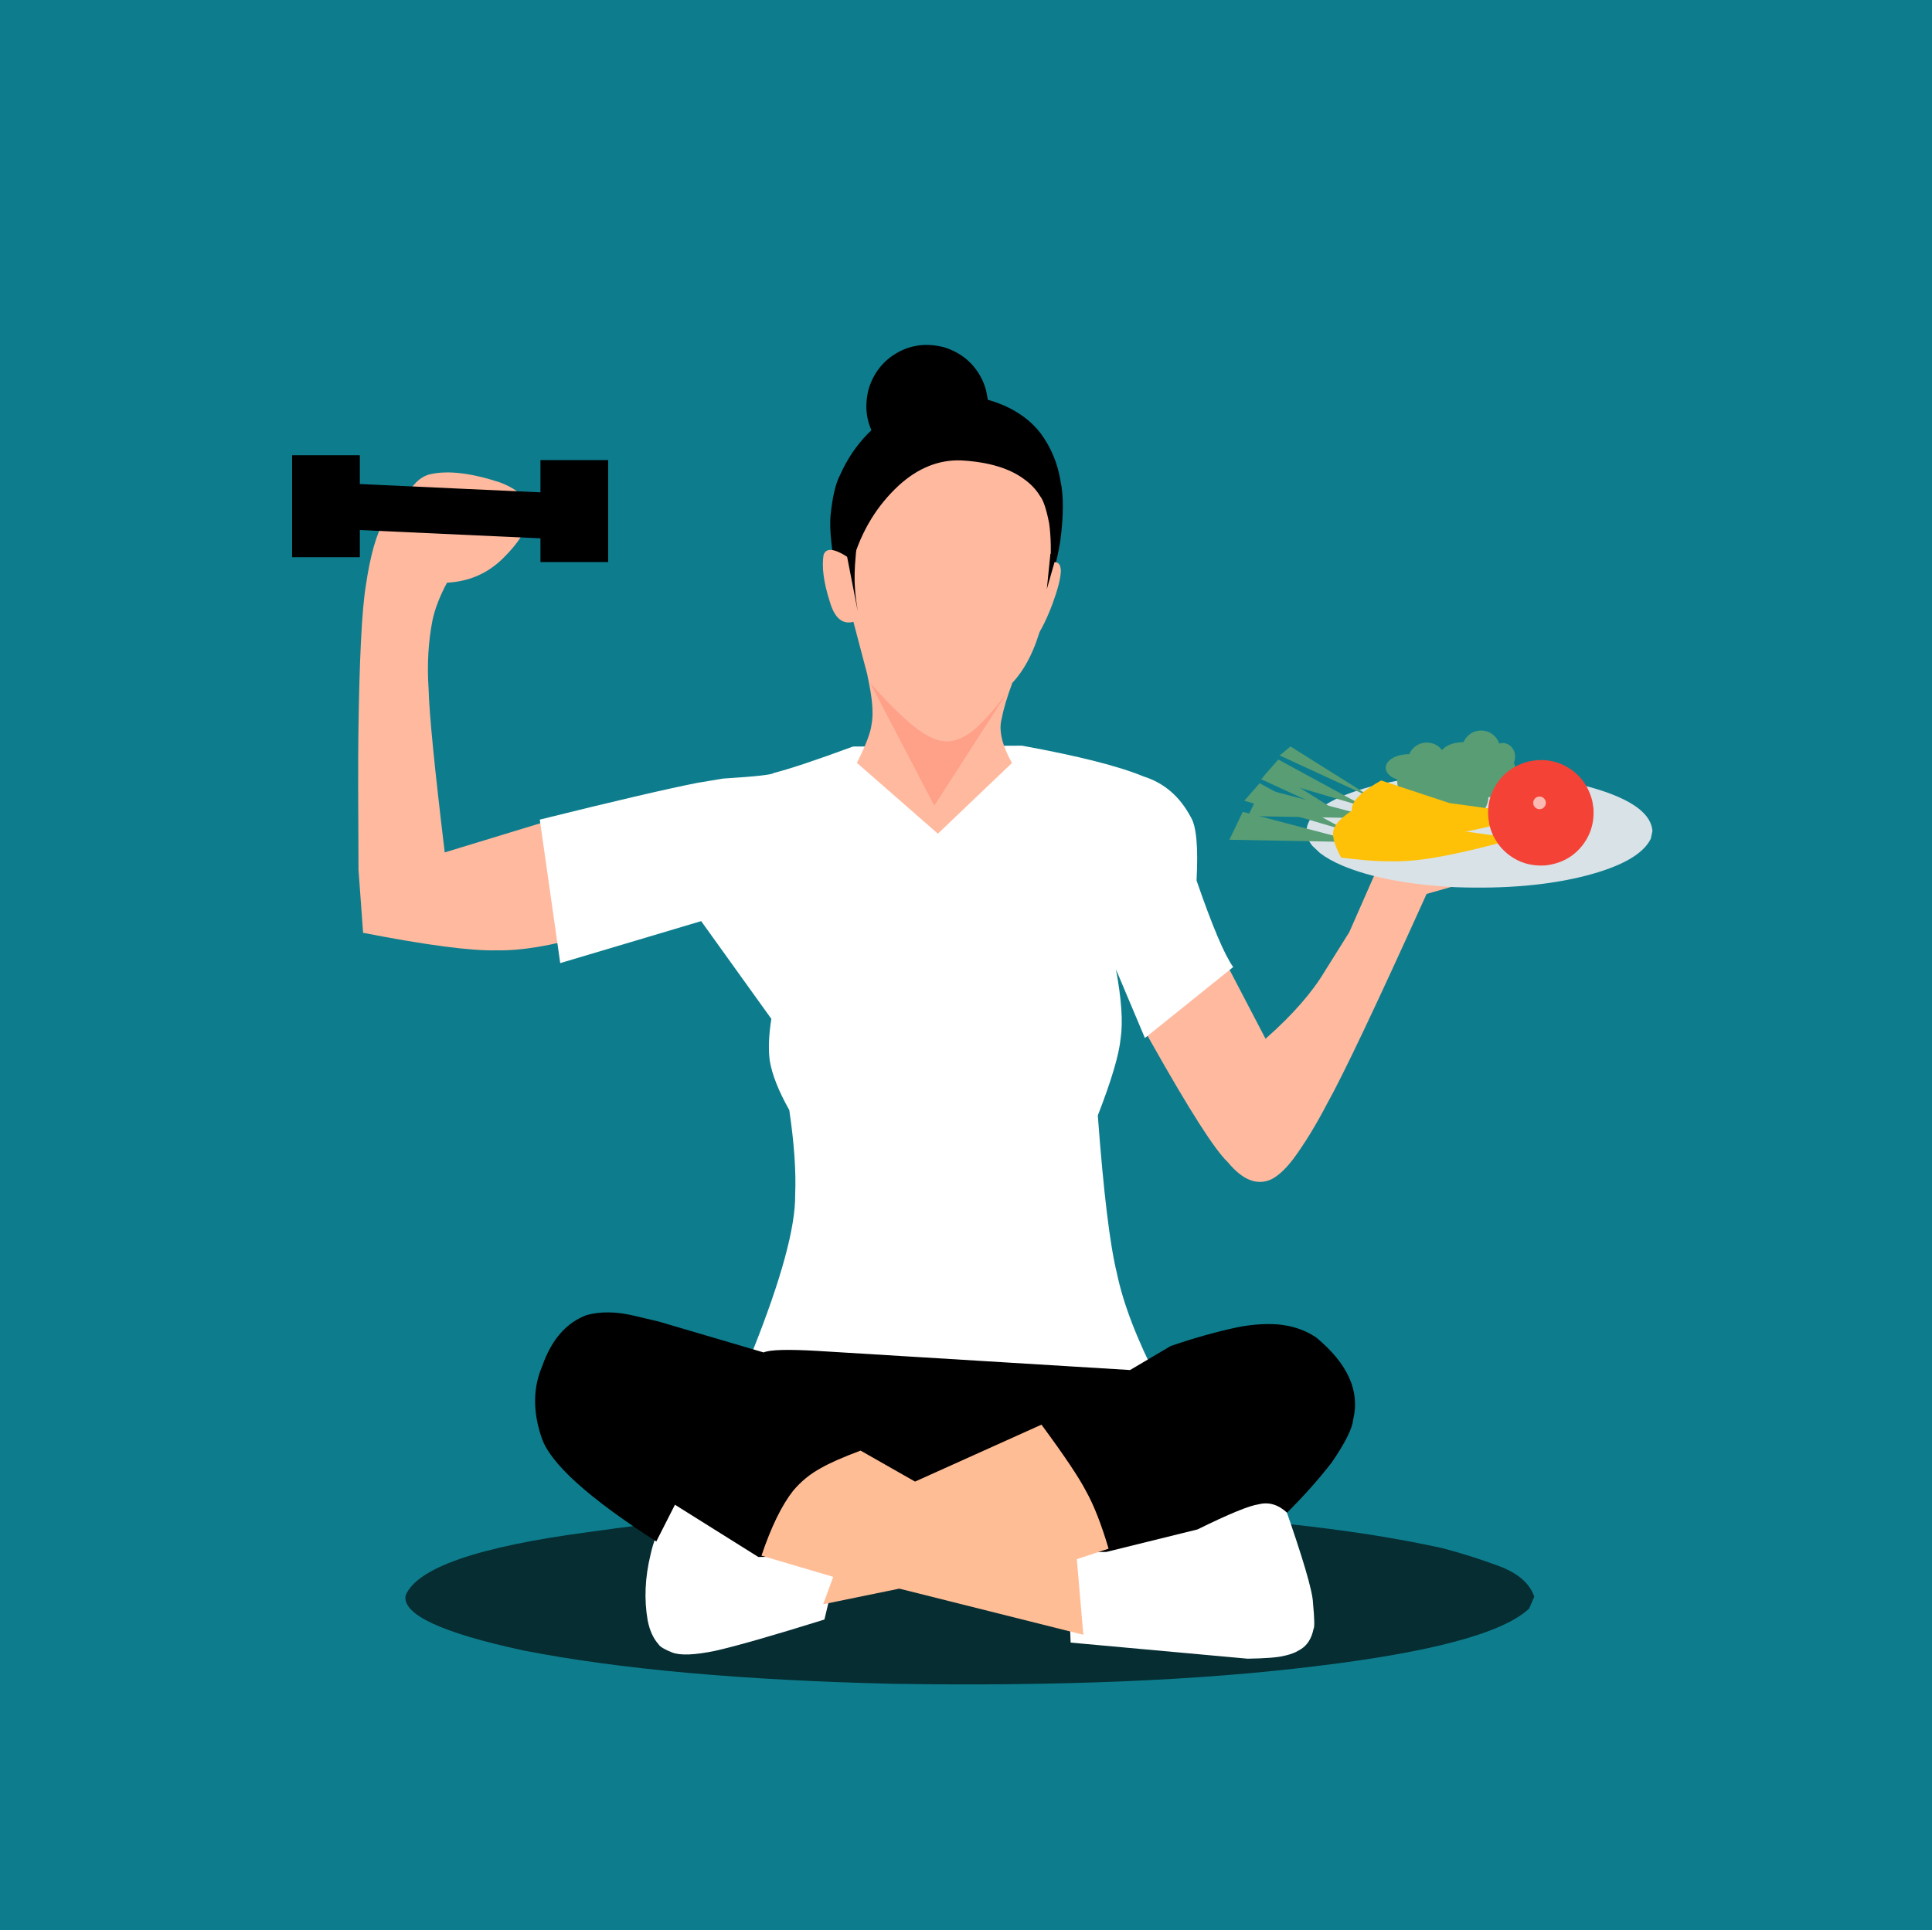 <?xml version="1.0" encoding="utf-8"?>
<svg xmlns="http://www.w3.org/2000/svg" xmlns:xlink="http://www.w3.org/1999/xlink" version= "1.1" width="1500px" height="1499px" viewBox="-390 -36 1500 1499">
<rect x="-390" y="-36" width="1500" height="1499" fill="#333333" stroke="none"/>
<g id="layer1">
<g style="fill:rgb(13,125,141); fill-opacity:1.0; stroke-linejoin: miter">
<path d="M-390.001,-37.352C-390.359,-37.352,-390.703,-37.21,-390.956,-36.956C-391.21,-36.703,-391.352,-36.359,-391.352,-36.001L-391.351,1463.0C-391.351,1463.746,-390.746,1464.351,-390.0,1464.351L1110.001,1464.352C1110.359,1464.352,1110.703,1464.21,1110.956,1463.956C1111.21,1463.703,1111.352,1463.359,1111.352,1463.001L1111.351,-36.0C1111.351,-36.746,1110.746,-37.351,1110.0,-37.351L-390.001,-37.352 Z"/>
</g>
<g style="fill:rgb(0,0,0); fill-opacity:0.643; stroke-linejoin: miter">
<path d="M801.216,1203.939L797.216,1213.206Q766.714,1241.765,630.793,1258.004Q495.891,1274.612,303.574,1271.611Q127.439,1267.497,16.151,1245.672Q-78.874,1225.117,-75.119,1203.13Q-62.22,1170.94,66.687,1153.803Q114.611,1147.09,135.472,1145.518Q163.709,1142.842,194.387,1140.889Q208.201,1139.46,291.913,1136.657Q323.295,1135.822,368.948,1135.579Q550.096,1136.658,672.875,1155.647Q701.993,1160.199,729.504,1166.172Q751.106,1171.783,773.544,1180.069Q795.908,1188.4,801.216,1203.939"/>
</g>
<g style="fill:rgb(0,0,0); fill-opacity:1.0; stroke-linejoin: miter">
<path d="M260.6,415.416L259.348,409.138Q253.614,380.893,254.777,364.857Q256.99,342.355,262.48,332.369Q278.287,296.797,315.286,278.183Q331.184,270.519,355.042,270.982Q375.825,272.023,393.37,280.707Q401.985,284.998,408.843,290.887Q414.069,295.418,418.122,300.746Q430.071,317.082,433.361,337.424Q437.093,354.498,433.242,383.909Q429.715,406.432,418.242,440.124L260.6,415.416"/>
</g>
<g style="fill:rgb(0,0,0); fill-opacity:1.0; stroke-linejoin: miter">
<path d="M376.569,286.046L375.195,292.323Q369.3,311.033,352.87,320.324Q336.339,329.591,316.584,324.422Q297.875,318.528,288.583,302.097Q279.316,285.566,284.485,265.811Q290.38,247.102,306.81,237.81Q323.342,228.544,343.096,233.712Q361.806,239.607,371.097,256.038Q374.068,261.344,375.613,267.309L376.755,273.375Q377.517,279.573,376.569,286.046"/>
</g>
<g style="fill:rgb(255,185,159); fill-opacity:1.0; stroke-linejoin: miter">
<path d="M497.557,762.32L503.896,773.603Q548.23,852.405,563.281,866.527Q580.542,887.446,597.121,879.805Q605.172,875.736,614.305,863.773Q627.637,845.533,640.142,821.514Q659.336,787.194,717.603,658.195L774.101,642.174L679.396,638.316L657.564,687.926L638.545,718.297Q623.59,743.351,592.56,770.68L548.722,686.678L497.557,762.32"/>
</g>
<g style="fill:rgb(255,185,159); fill-opacity:1.0; stroke-linejoin: miter">
<path d="M74.007,688.09L66.674,690.186Q23.998,702.624,-4.631,702.003Q-34.341,702.764,-108.091,688.4L-111.656,639.41Q-112.125,564.214,-111.757,534.895Q-110.629,447.067,-105.977,418.861Q-100.752,383.193,-91.496,368.139Q-88.477,362.782,-85.209,358.697L-66.937,338.676Q-61.762,333.539,-55.782,332.231Q-35.365,327.678,-2.162,338.523Q9.542,342.842,16.108,349.612L18.723,353.151Q20.8,356.865,20.953,361.071Q21.469,377.368,-0.652,398.724Q-18.094,415.189,-42.957,416.509Q-51.224,431.937,-54.177,445.434Q-59.14,470.784,-57.239,498.858Q-56.547,527.775,-44.704,625.96L55.33,595.446L74.007,688.09"/>
</g>
<g style="fill:rgb(255,255,255); fill-opacity:1.0; stroke-linejoin: miter">
<path d="M190.727,1022.485L194.327,1013.217Q227.845,929.266,227.364,891.771Q228.53,864.805,222.8,826.049Q210.302,803.861,207.624,787.635Q205.859,774.363,208.87,755.23L154.383,679.327L44.968,711.92L29.094,600.499Q115.441,579.035,151.928,571.853L171.523,568.612Q208.871,566.285,210.689,564.304Q229.763,559.421,272.273,543.743L403.436,543.077Q468.956,554.996,497.974,567.024Q521.799,574.529,534.538,598.604Q541.048,609.007,538.996,647.778Q557.368,700.994,567.448,714.988L498.908,770.109L476.423,716.783Q482.932,751.497,480.035,770.563Q478.236,789.325,462.335,830.268Q468.964,919.705,477.202,952.985Q484.561,988.306,509.126,1036.069L190.727,1022.485"/>
</g>
<g style="fill:rgb(255,255,255); fill-opacity:1.0; stroke-linejoin: miter">
<path d="M258.804,1185.23L250.074,1221.707Q189.519,1240.574,165.062,1246.045Q141.397,1250.915,131.952,1247.32Q122.96,1243.787,121.244,1240.885Q115.223,1234.135,112.892,1222.594Q108.552,1198.111,115.088,1171.287Q120.552,1145.648,145.835,1109.746L258.804,1185.23"/>
</g>
<g style="fill:rgb(255,255,255); fill-opacity:1.0; stroke-linejoin: miter">
<path d="M602.491,1119.846L606.39,1130.734Q629.101,1195.311,629.403,1208.853Q631.179,1227.314,629.789,1229.091Q627.617,1239.913,619.993,1244.747L616.012,1246.977Q611.757,1248.908,606.685,1249.94Q599.349,1251.788,578.599,1252.108L441.243,1239.605L438.042,1161.155L602.491,1119.846"/>
</g>
<g style="fill:rgb(0,0,0); fill-opacity:1.0; stroke-linejoin: miter">
<path d="M198.769,1173.122L134.024,1132.54L119.548,1161.075Q40.416,1110.256,30.531,1080.537Q20.133,1050.278,30.966,1024.92Q41.727,994.073,65.58,985.207Q81.722,980.944,101.56,985.608L121.399,990.272L202.906,1014.279Q210.073,1011.054,244.9,1013.103L487.394,1027.939L518.834,1009.338Q545.351,1000.186,570.462,994.791Q587.116,991.426,602.104,992.514Q619.108,994.009,631.888,1002.648Q668.836,1033.247,660.538,1066.674Q659.6,1076.89,643.872,1099.851Q628.678,1119.42,609.266,1138.716Q598.923,1129.221,587.23,1132.213Q576.297,1133.711,539.728,1151.724L469.003,1169.186L198.769,1173.122"/>
</g>
<g style="fill:rgb(255,189,150); fill-opacity:1.0; stroke-linejoin: miter">
<path d="M451.101,1233.54L308.233,1197.698L249.111,1209.821L256.918,1188.556L201.201,1172.07Q212.598,1138.368,225.847,1121.626Q234.944,1110.79,247.381,1104.061Q257.549,1098.213,278.146,1090.507L320.443,1114.565L418.594,1070.356Q444.883,1105.985,453.13,1121.864Q462.252,1138.088,470.701,1166.667L446.045,1174.824L451.101,1233.54"/>
</g>
<g style="fill:rgb(0,150,136); fill-opacity:1.0; stroke-linejoin: miter">
<path d="M179.346,1297.057L179.345,1297.057L179.345,1297.057L179.346,1297.057"/>
</g>
<g style="fill:rgb(255,185,159); fill-opacity:1.0; stroke-linejoin: miter">
<path d="M267.328,571.418L267.328,571.418L267.328,571.418L267.328,571.418"/>
</g>
<g style="fill:rgb(255,185,159); fill-opacity:1.0; stroke-linejoin: miter">
<path d="M275.307,556.428L276.608,553.79Q285.692,535.313,286.651,526.679Q288.607,516.809,285.673,499.834Q284.57,493.652,283.251,487.417L272.584,446.897Q259.604,450.287,254.15,430.855Q247.145,409.079,249.424,394.871Q252.808,385.399,272.145,399.424Q282.495,364.353,308.001,340.815Q330.115,320.783,355.863,321.525Q388.35,323.267,405.711,336.542Q413.093,341.971,417.431,349.134Q421.337,353.887,424.561,370.432Q428.856,401.26,418.761,448.878Q411.144,478.034,395.954,494.319Q389.585,511.655,387.853,521.554Q383.803,535.171,395.687,556.536L338.167,611.419L275.307,556.428"/>
</g>
<g style="fill:rgb(255,185,159); fill-opacity:1.0; stroke-linejoin: miter">
<path d="M419.696,402.286L396.011,441.738Q401.751,461.227,405.959,462.923Q408.548,464.188,410.579,462.693Q412.022,461.664,412.344,461.257L414.365,458.893L416.489,455.765Q418.664,452.256,420.862,447.737L423.021,443.096Q425.162,438.267,427.054,433.203Q433.093,416.802,433.603,408.287Q433.817,406.256,433.069,403.575Q432.365,401.56,430.456,400.811Q427.096,399.695,419.696,402.286"/>
</g>
<g style="fill:rgb(0,0,0); fill-opacity:1.0; stroke-linejoin: miter">
<path d="M425.536,394.121L424.141,407.821L422.746,421.522Q426.676,407.753,430.607,393.983Q428.071,394.052,425.536,394.121"/>
</g>
<g style="fill:rgb(0,0,0); fill-opacity:1.0; stroke-linejoin: miter">
<path d="M267.006,392.837L275.938,438.644Q274.384,428.945,273.91,422.717Q273.712,420.246,273.604,417.578L273.525,414.849Q273.471,412.065,273.543,409.011Q273.619,405.949,273.819,402.618Q273.858,401.084,274.646,392.139Q275.488,383.078,277.705,365.257L267.006,392.837"/>
</g>
<g style="fill:rgb(255,0,0); fill-opacity:0.137; stroke-linejoin: miter">
<path d="M285.711,494.543L290.734,500.016Q308.096,519.373,322.535,530.444Q328.716,535.049,335.48,537.833Q339.305,539.372,344.583,539.744Q348.223,539.965,353.327,538.346Q359.541,536.071,365.384,531.461Q376.165,522.681,391.69,502.189L335.393,589.609L285.711,494.543"/>
</g>
<g style="fill:rgb(0,0,0); fill-opacity:1.0; stroke-linejoin: miter">
<path d="M12.537,240.766L12.537,240.767L12.537,240.767L12.537,240.766"/>
</g>
<g style="fill:rgb(0,0,0); fill-opacity:1.0; stroke-linejoin: miter">
<path d="M-116.991,339.606L-33.916,343.431L49.159,347.255Q48.339,365.073,47.519,382.892Q-35.557,379.069,-118.632,375.246Q-117.812,357.426,-116.991,339.606"/>
</g>
<g style="fill:rgb(0,0,0); fill-opacity:1.0; stroke-linejoin: miter">
<path d="M29.596,321.263L55.889,321.264L82.182,321.264Q82.182,360.864,82.182,400.464Q55.889,400.464,29.596,400.464Q29.596,360.864,29.596,321.263"/>
</g>
<g style="fill:rgb(0,0,0); fill-opacity:1.0; stroke-linejoin: miter">
<path d="M-163.213,317.533L-110.626,317.533L-110.626,396.733L-163.213,396.733L-163.213,317.533"/>
</g>
<g style="fill:rgb(217,226,231); fill-opacity:1.0; stroke-linejoin: miter">
<path d="M892.946,609.24L891.72,615.231Q883.0,633.337,840.693,644.193Q798.092,655.039,740.363,652.989Q685.268,650.124,652.236,636.22Q641.652,631.726,634.8,626.426L629.041,620.977Q624.295,615.353,624.242,609.24Q625.683,590.477,663.593,578.019Q701.503,565.56,758.594,565.087Q815.685,565.56,853.595,578.019Q891.506,590.478,892.946,609.24"/>
</g>
<g>
<g style="fill:rgb(89,157,116); fill-opacity:1.0; stroke-linejoin: miter">
<path d="M765.65,582.304L765.479,584.854Q764.259,592.559,758.342,597.179Q752.384,601.795,744.311,600.922Q736.605,599.703,731.985,593.786Q730.505,591.873,729.547,589.618L728.741,587.299Q728.078,584.906,728.07,582.304Q728.272,574.319,733.574,569.017Q738.876,563.716,746.86,563.514Q754.845,563.716,760.147,569.017Q765.449,574.319,765.65,582.304"/>
</g>
<g style="fill:rgb(89,157,116); fill-opacity:1.0; stroke-linejoin: miter">
<path d="M750.125,579.394L749.966,581.608Q748.842,588.301,743.386,592.313Q737.892,596.323,730.448,595.565Q723.343,594.506,719.083,589.366Q717.718,587.705,716.835,585.746L716.092,583.732Q715.48,581.654,715.473,579.394Q715.659,572.459,720.548,567.854Q725.436,563.249,732.799,563.074Q740.161,563.249,745.05,567.854Q749.939,572.459,750.125,579.394"/>
</g>
<g style="fill:rgb(89,157,116); fill-opacity:1.0; stroke-linejoin: miter">
<path d="M753.273,564.013L753.137,566.021Q752.177,572.091,747.516,575.731Q742.822,579.367,736.462,578.68Q730.392,577.719,726.752,573.058Q725.586,571.551,724.831,569.774L724.197,567.948Q723.674,566.062,723.668,564.013Q723.827,557.723,728.004,553.546Q732.18,549.369,738.47,549.21Q744.76,549.369,748.937,553.546Q753.114,557.723,753.273,564.013"/>
</g>
<g style="fill:rgb(89,157,116); fill-opacity:1.0; stroke-linejoin: miter">
<path d="M764.886,569.549L764.799,570.99Q764.176,575.344,761.156,577.955Q758.115,580.564,753.995,580.071Q750.062,579.382,747.704,576.038Q746.949,574.957,746.46,573.682L746.048,572.372Q745.71,571.019,745.706,569.549Q745.809,565.036,748.515,562.04Q751.221,559.043,755.296,558.93Q759.371,559.043,762.077,562.04Q764.783,565.036,764.886,569.549"/>
</g>
<g style="fill:rgb(89,157,116); fill-opacity:1.0; stroke-linejoin: miter">
<path d="M742.616,568.812L742.451,570.246Q741.281,574.581,735.602,577.18Q729.885,579.777,722.137,579.286Q714.742,578.6,710.308,575.271Q708.888,574.195,707.968,572.926L707.195,571.622Q706.558,570.275,706.551,568.812Q706.745,564.32,711.833,561.337Q716.921,558.354,724.583,558.241Q732.246,558.354,737.334,561.337Q742.422,564.32,742.616,568.812"/>
</g>
</g>
<g style="fill:rgb(89,157,116); fill-opacity:1.0; stroke-linejoin: miter">
<path d="M664.448,617.976L664.448,617.976L564.488,616.127Q569.703,605.291,574.917,594.456L664.448,617.976"/>
</g>
<g style="fill:rgb(89,157,116); fill-opacity:1.0; stroke-linejoin: miter">
<path d="M656.334,609.447L656.334,609.447L576.092,585.814Q582.035,579.034,587.977,572.255L656.334,609.447"/>
</g>
<g style="fill:rgb(89,157,116); fill-opacity:1.0; stroke-linejoin: miter">
<path d="M662.375,602.882L662.375,602.882L589.023,569.061Q593.235,565.591,597.446,562.12L662.375,602.882"/>
</g>
<g style="fill:rgb(89,157,116); fill-opacity:1.0; stroke-linejoin: miter">
<path d="M678.942,599.567L678.942,599.567L578.982,597.719Q584.197,586.883,589.412,576.047L678.942,599.567"/>
</g>
<g style="fill:rgb(89,157,116); fill-opacity:1.0; stroke-linejoin: miter">
<path d="M670.828,591.038L670.828,591.038L590.586,567.405Q596.529,560.626,602.472,553.847L670.828,591.038"/>
</g>
<g style="fill:rgb(89,157,116); fill-opacity:1.0; stroke-linejoin: miter">
<path d="M676.87,584.473L676.87,584.473L603.517,550.652Q607.729,547.182,611.941,543.712L676.87,584.473"/>
</g>
<g>
<g style="fill:rgb(89,157,116); fill-opacity:1.0; stroke-linejoin: miter">
<path d="M787.115,564.415L786.943,566.965Q785.723,574.67,779.807,579.29Q773.849,583.906,765.775,583.033Q758.07,581.814,753.45,575.897Q751.97,573.984,751.011,571.729L750.206,569.41Q749.542,567.017,749.535,564.415Q749.736,556.431,755.038,551.129Q760.34,545.827,768.325,545.625Q776.309,545.827,781.611,551.129Q786.913,556.431,787.115,564.415"/>
</g>
<g style="fill:rgb(89,157,116); fill-opacity:1.0; stroke-linejoin: miter">
<path d="M771.589,561.505L771.431,563.719Q770.306,570.412,764.85,574.424Q759.357,578.434,751.912,577.676Q744.807,576.617,740.547,571.478Q739.183,569.816,738.299,567.857L737.556,565.843Q736.944,563.764,736.937,561.505Q737.123,554.57,742.012,549.965Q746.901,545.36,754.263,545.185Q761.626,545.36,766.514,549.965Q771.403,554.57,771.589,561.505"/>
</g>
<g style="fill:rgb(89,157,116); fill-opacity:1.0; stroke-linejoin: miter">
<path d="M774.737,546.124L774.602,548.132Q773.641,554.202,768.98,557.842Q764.286,561.478,757.926,560.791Q751.856,559.83,748.217,555.169Q747.051,553.662,746.296,551.885L745.661,550.059Q745.138,548.173,745.132,546.124Q745.291,539.834,749.468,535.657Q753.645,531.48,759.935,531.322Q766.225,531.48,770.401,535.657Q774.578,539.834,774.737,546.124"/>
</g>
<g style="fill:rgb(89,157,116); fill-opacity:1.0; stroke-linejoin: miter">
<path d="M786.351,551.66L786.263,553.101Q785.641,557.455,782.621,560.066Q779.58,562.675,775.459,562.182Q771.526,561.493,769.168,558.149Q768.413,557.068,767.924,555.793L767.513,554.483Q767.174,553.13,767.17,551.66Q767.273,547.147,769.979,544.151Q772.685,541.155,776.76,541.041Q780.836,541.155,783.542,544.151Q786.248,547.147,786.351,551.66"/>
</g>
<g style="fill:rgb(89,157,116); fill-opacity:1.0; stroke-linejoin: miter">
<path d="M764.08,550.923L763.915,552.357Q762.745,556.692,757.067,559.291Q751.349,561.888,743.601,561.397Q736.206,560.711,731.773,557.382Q730.352,556.306,729.433,555.037L728.66,553.733Q728.023,552.386,728.015,550.923Q728.209,546.431,733.297,543.448Q738.385,540.465,746.048,540.352Q753.71,540.465,758.798,543.448Q763.887,546.431,764.08,550.923"/>
</g>
</g>
<g>
<g style="fill:rgb(89,157,116); fill-opacity:1.0; stroke-linejoin: miter">
<path d="M744.967,573.74L744.795,576.29Q743.576,583.995,737.659,588.615Q731.701,593.231,723.627,592.358Q715.922,591.139,711.302,585.222Q709.822,583.309,708.864,581.054L708.058,578.735Q707.395,576.342,707.387,573.74Q707.589,565.755,712.891,560.453Q718.193,555.152,726.177,554.95Q734.162,555.152,739.464,560.453Q744.765,565.755,744.967,573.74"/>
</g>
<g style="fill:rgb(89,157,116); fill-opacity:1.0; stroke-linejoin: miter">
<path d="M729.441,570.83L729.283,573.044Q728.159,579.737,722.703,583.749Q717.209,587.759,709.765,587.001Q702.66,585.942,698.4,580.803Q697.035,579.141,696.151,577.182L695.409,575.168Q694.797,573.09,694.79,570.83Q694.976,563.895,699.864,559.29Q704.753,554.685,712.116,554.51Q719.478,554.685,724.367,559.29Q729.256,563.895,729.441,570.83"/>
</g>
<g style="fill:rgb(89,157,116); fill-opacity:1.0; stroke-linejoin: miter">
<path d="M732.589,555.449L732.454,557.457Q731.494,563.527,726.832,567.167Q722.139,570.803,715.779,570.116Q709.708,569.155,706.069,564.494Q704.903,562.987,704.148,561.211L703.514,559.384Q702.991,557.498,702.985,555.449Q703.144,549.159,707.32,544.982Q711.497,540.805,717.787,540.646Q724.077,540.805,728.254,544.982Q732.431,549.159,732.589,555.449"/>
</g>
<g style="fill:rgb(89,157,116); fill-opacity:1.0; stroke-linejoin: miter">
<path d="M744.203,560.985L744.116,562.426Q743.493,566.78,740.473,569.391Q737.432,572,733.312,571.507Q729.379,570.818,727.021,567.474Q726.265,566.393,725.776,565.118L725.365,563.808Q725.027,562.455,725.023,560.985Q725.126,556.472,727.832,553.476Q730.538,550.48,734.613,550.366Q738.688,550.48,741.394,553.476Q744.1,556.472,744.203,560.985"/>
</g>
<g style="fill:rgb(89,157,116); fill-opacity:1.0; stroke-linejoin: miter">
<path d="M721.932,560.248L721.768,561.682Q720.598,566.017,714.919,568.616Q709.202,571.213,701.453,570.722Q694.059,570.036,689.625,566.707Q688.205,565.631,687.285,564.362L686.512,563.058Q685.875,561.711,685.868,560.248Q686.061,555.756,691.149,552.773Q696.238,549.79,703.9,549.677Q711.563,549.79,716.651,552.773Q721.739,555.756,721.932,560.248"/>
</g>
</g>
<g style="fill:rgb(255,193,7); fill-opacity:1.0; stroke-linejoin: miter">
<path d="M787.337,615.154L780.612,616.928Q736.437,628.961,710.825,631.847Q705.159,632.461,699.816,632.721Q696.986,633.023,684.366,632.864Q671.886,632.553,651.23,630.01Q642.5,613.803,645.96,607.001Q649.082,599.077,667.8,588.502L720.907,606.065L787.337,615.154"/>
</g>
<g style="fill:rgb(255,193,7); fill-opacity:1.0; stroke-linejoin: miter">
<path d="M801.832,596.745L795.106,598.52Q750.932,610.553,725.32,613.439Q719.653,614.053,714.31,614.312Q711.481,614.615,698.861,614.456Q686.38,614.144,665.724,611.601Q656.994,595.394,660.454,588.592Q663.576,580.668,682.294,570.094L735.401,587.657L801.832,596.745"/>
</g>
<g style="fill:rgb(244,67,54); fill-opacity:1.0; stroke-linejoin: miter">
<path d="M846.298,586.199L847.157,591.709Q848.261,608.697,837.885,621.372Q827.419,634.059,809.814,636.079Q792.826,637.183,780.151,626.806Q776.082,623.446,772.959,619.105L770.131,614.556Q767.569,609.78,766.304,604.245Q762.898,587.152,771.638,573.32Q780.378,559.488,797.278,555.225Q814.371,551.82,828.203,560.56Q842.035,569.3,846.298,586.199"/>
</g>
<g style="fill:rgb(255,255,255); fill-opacity:0.627; stroke-linejoin: miter">
<path d="M810.068,586.402L810.17,587.061Q810.229,587.963,810.017,588.764Q809.91,589.165,809.736,589.54Q809.692,589.743,809.062,590.607Q808.33,591.395,808.133,591.477Q807.791,591.72,807.408,591.899Q806.641,592.259,805.705,592.366Q804.803,592.425,804.002,592.212Q803.601,592.106,803.226,591.932Q802.311,591.437,802.159,591.257Q800.626,589.901,800.43,588.11Q800.321,587.221,800.499,586.409Q800.587,586.003,800.748,585.616Q800.786,585.406,801.385,584.509Q802.41,583.151,804.206,582.698Q805.115,582.517,805.946,582.623Q806.362,582.676,806.758,582.801Q807.732,583.175,807.904,583.336Q808.639,583.801,809.148,584.458Q809.311,584.592,809.785,585.552Q809.954,585.953,810.068,586.402"/>
</g>
</g>
</svg>